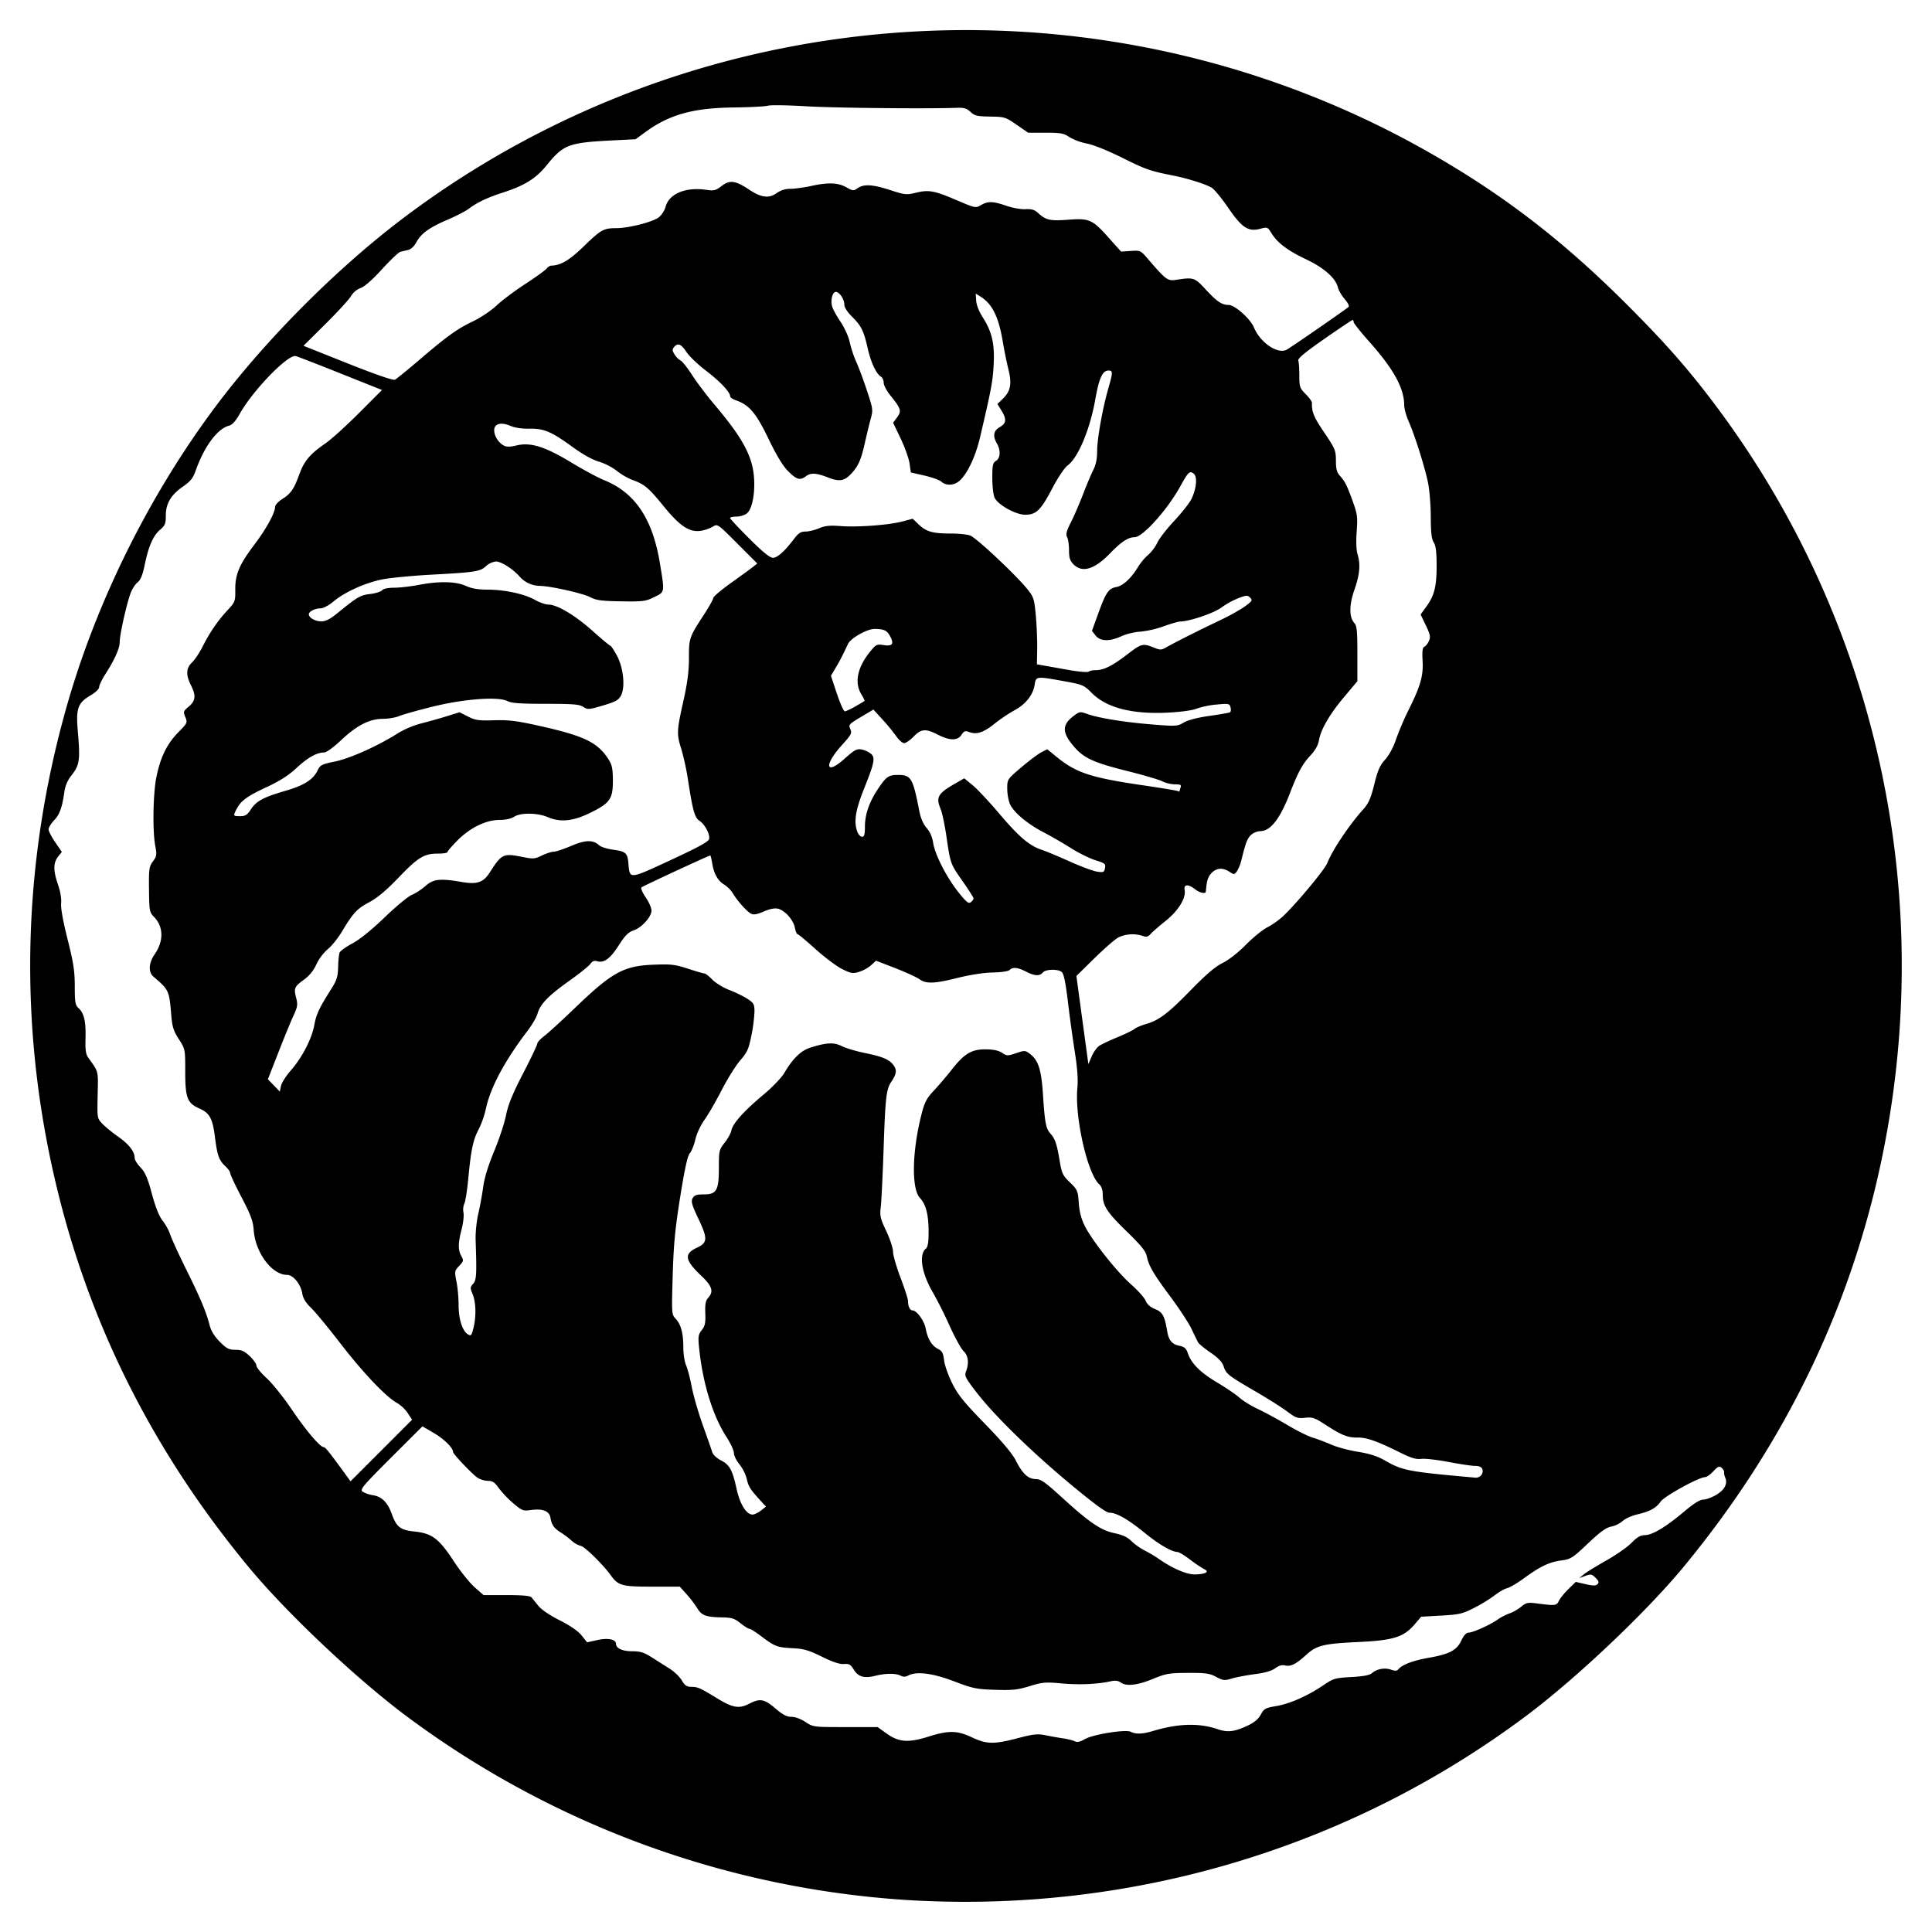 <svg xmlns="http://www.w3.org/2000/svg" width="64" height="64"><path d="M30.079 62.943a31.055 31.055 0 0 1-16.654-6.123c-1.677-1.26-3.946-3.407-5.19-4.911-3.066-3.705-5.155-7.79-6.284-12.29C.601 34.24.69 28.764 2.208 23.407c.989-3.486 2.743-7.017 4.944-9.955 1.664-2.22 4.053-4.612 6.273-6.277C23.3-.235 36.728-1.05 47.454 5.114c2.409 1.385 4.353 2.887 6.448 4.983 1.27 1.27 2.033 2.138 2.923 3.325 5.598 7.459 7.517 17.075 5.229 26.191-1.126 4.482-3.226 8.591-6.286 12.296-1.241 1.503-3.562 3.699-5.22 4.938-5.867 4.385-13.097 6.539-20.469 6.096zm3.637-5.364c.525-.137.656-.15.922-.096.17.035.436.082.59.105.153.023.325.067.383.097.072.038.172.015.319-.071.268-.159 1.365-.335 1.531-.246.16.085.39.077.732-.026.835-.251 1.526-.271 2.139-.062.339.115.555.09 1.005-.12.213-.1.347-.213.427-.36.106-.197.152-.223.512-.284.455-.078 1.033-.333 1.553-.685.341-.231.393-.246.937-.277.395-.022.61-.062.682-.128.156-.14.42-.19.629-.117.14.049.2.045.252-.018.123-.148.487-.285 1-.375.685-.12.926-.247 1.079-.57.083-.176.164-.263.248-.264.148-.004.716-.261.964-.438.098-.07.27-.158.382-.197.113-.038.287-.138.388-.222.166-.137.22-.148.528-.108.614.079.644.075.725-.092.042-.085.184-.26.316-.389l.24-.234.324.075c.249.057.34.057.396 0 .057-.056.043-.104-.063-.21-.122-.123-.159-.13-.339-.064l-.202.074.148-.123c.082-.068.417-.274.745-.459s.706-.45.841-.588c.18-.186.295-.253.434-.253.249 0 .697-.268 1.293-.77.326-.275.537-.408.646-.408.09 0 .283-.07.43-.157.278-.163.386-.37.298-.572a.41.41 0 0 1-.037-.178c.006-.038-.03-.104-.082-.146-.078-.065-.124-.045-.274.115-.1.107-.223.194-.274.194-.202 0-1.341.626-1.471.809-.157.22-.352.326-.786.428-.177.042-.391.14-.475.218a.897.897 0 0 1-.379.184c-.167.031-.364.174-.77.559-.508.481-.568.52-.881.562-.402.055-.695.194-1.235.588-.222.162-.476.311-.564.332-.088.021-.269.125-.402.23a5.072 5.072 0 0 1-.677.416c-.395.202-.497.226-1.1.26l-.665.038-.216.253c-.362.423-.705.53-1.866.585-1.16.055-1.38.11-1.727.426-.336.306-.514.395-.698.35-.101-.026-.208.005-.328.093-.119.088-.342.153-.666.194-.269.035-.612.1-.764.144-.252.076-.296.071-.527-.053-.216-.115-.348-.134-.934-.131-.622.003-.725.02-1.165.201-.514.212-.88.251-1.066.114-.08-.058-.183-.07-.338-.035-.445.096-1.041.121-1.618.068-.532-.049-.634-.04-1.056.09-.397.123-.569.141-1.148.122-.62-.02-.74-.046-1.356-.281-.709-.27-1.247-.339-1.52-.192-.091.048-.166.05-.25.005-.156-.084-.5-.082-.844.005-.363.091-.565.032-.711-.21-.102-.166-.154-.195-.324-.181-.138.011-.372-.067-.73-.243-.443-.218-.6-.263-.982-.282-.499-.025-.576-.055-1.04-.404-.173-.131-.344-.238-.379-.238-.035 0-.169-.084-.297-.186-.2-.159-.29-.187-.614-.192-.527-.01-.67-.061-.813-.299a3.856 3.856 0 0 0-.352-.463l-.229-.256H21.6c-.997 0-1.12-.034-1.363-.371-.256-.357-.87-.96-.998-.98a.764.764 0 0 1-.308-.176 2.869 2.869 0 0 0-.357-.27c-.221-.136-.3-.249-.341-.493-.037-.219-.266-.304-.663-.246-.241.034-.283.017-.575-.233a3.41 3.41 0 0 1-.478-.503c-.128-.184-.202-.232-.355-.233a.727.727 0 0 1-.35-.108c-.184-.128-.804-.782-.804-.849 0-.135-.3-.431-.635-.627l-.379-.222-1.045 1.043c-.936.935-1.033 1.051-.937 1.122a.98.98 0 0 0 .342.116c.297.048.487.238.628.63.154.429.282.526.758.575.57.06.8.233 1.287.974.22.337.534.729.696.871l.295.26h.764c.536 0 .783.023.827.077l.229.283c.098.122.383.315.705.476.349.176.605.353.723.5l.183.228.343-.076c.343-.077.612-.023.612.122 0 .15.211.25.533.25.276 0 .396.038.662.207l.592.376c.148.093.325.265.394.382.101.171.165.214.322.214.207 0 .293.04.872.394.49.3.712.336 1.03.17.365-.19.505-.166.874.149.245.21.378.28.533.28.122 0 .314.07.465.17.257.17.266.17 1.325.17h1.067l.295.212c.405.29.722.314 1.385.105.672-.212.956-.207 1.446.024.486.23.724.234 1.518.026zm6.218-5.478c.068-.043.055-.07-.062-.131a4.578 4.578 0 0 1-.464-.317c-.174-.132-.355-.24-.403-.242-.192-.003-.615-.25-1.087-.634-.551-.449-.932-.667-1.166-.667-.108 0-.495-.283-1.29-.943-1.306-1.087-2.511-2.264-3.108-3.036-.377-.487-.41-.553-.353-.702.105-.276.075-.524-.082-.672-.08-.075-.29-.457-.468-.85a14.226 14.226 0 0 0-.536-1.072c-.384-.646-.487-1.271-.243-1.474.063-.052.09-.211.089-.547 0-.576-.087-.918-.286-1.129-.284-.302-.264-1.53.047-2.755.107-.422.168-.541.417-.806.16-.171.422-.478.582-.683.421-.537.662-.683 1.128-.68.257.001.43.038.545.115.16.106.187.106.465.012.278-.095.303-.094.447.013.29.217.39.521.444 1.36.061.936.097 1.127.246 1.289.153.168.216.352.306.9.07.421.102.488.34.718.25.241.265.277.294.683.022.3.083.53.204.77.248.49 1.068 1.522 1.535 1.933.22.194.435.435.476.535.05.121.156.214.312.276.246.096.318.227.402.733.05.304.16.433.406.483.165.034.223.086.279.25.113.336.416.638.968.965.285.169.617.394.737.501.121.107.401.28.623.383.222.104.657.34.967.525.31.184.686.372.837.417.15.045.427.15.615.232.188.083.585.19.883.238.378.06.644.144.876.277.613.35.762.379 3.009.58.168.016.294-.138.237-.288-.025-.065-.111-.101-.237-.101-.109 0-.504-.059-.877-.13-.374-.072-.781-.118-.905-.103-.174.022-.336-.027-.709-.212-.744-.372-1.105-.5-1.4-.494-.327.005-.534-.077-1.063-.422-.357-.233-.435-.26-.678-.233-.245.027-.31.004-.59-.206-.172-.13-.635-.423-1.027-.651-.936-.545-1-.595-1.08-.841-.048-.15-.172-.281-.433-.46-.201-.137-.389-.291-.416-.342a13.999 13.999 0 0 1-.214-.44c-.09-.19-.4-.665-.689-1.054-.578-.778-.728-1.033-.796-1.36-.034-.164-.19-.358-.651-.806-.664-.644-.807-.862-.807-1.228 0-.156-.04-.278-.116-.346-.393-.356-.817-2.23-.724-3.203.026-.275-.002-.655-.085-1.179a53.512 53.512 0 0 1-.23-1.673c-.075-.622-.137-.923-.202-.977-.13-.107-.534-.097-.628.016-.105.126-.268.117-.558-.031-.277-.142-.44-.157-.545-.051-.041.041-.28.076-.555.081-.288.005-.75.076-1.148.175-.792.198-1.056.208-1.283.046-.094-.066-.455-.231-.804-.367l-.633-.245-.162.15a1.2 1.2 0 0 1-.397.22c-.21.063-.27.053-.564-.093-.181-.09-.577-.387-.88-.66-.303-.273-.572-.497-.598-.497-.026 0-.065-.096-.087-.213-.048-.255-.326-.57-.555-.628-.11-.027-.27.003-.475.092-.228.098-.34.116-.424.071-.142-.076-.453-.426-.599-.672a.968.968 0 0 0-.286-.289c-.211-.125-.345-.362-.4-.711-.023-.14-.051-.255-.063-.255-.047 0-2.23 1.012-2.28 1.057-.03.027.033.174.14.329.106.154.192.35.192.437 0 .21-.325.571-.596.66-.17.057-.28.168-.494.502-.282.44-.49.589-.722.515-.083-.026-.15.003-.212.091-.05.071-.364.323-.697.56-.69.488-.967.775-1.053 1.086-.033.119-.183.378-.334.575-.749.982-1.229 1.877-1.373 2.562a3.183 3.183 0 0 1-.244.699c-.184.343-.253.674-.345 1.642-.036.384-.094.751-.13.817a.525.525 0 0 0-.028.297c.02.098-.008.348-.062.557-.12.46-.121.684-.007.888.079.142.073.169-.074.323-.154.162-.157.18-.088.522.039.194.07.544.07.776 0 .463.124.852.305.966.105.065.124.046.185-.2.097-.38.086-.863-.025-1.127-.086-.207-.085-.235.016-.346.112-.124.122-.309.083-1.442-.009-.239.03-.629.086-.868.055-.239.13-.643.165-.9.04-.3.168-.716.361-1.178.164-.392.341-.929.394-1.192.072-.358.216-.71.566-1.388.259-.5.47-.943.47-.986 0-.043.105-.158.232-.254.128-.097.582-.512 1.009-.922 1.236-1.19 1.617-1.401 2.61-1.44.578-.023.715-.007 1.14.132.266.087.511.158.546.158.035 0 .153.092.263.205.11.113.364.268.564.344.201.076.47.208.598.292.212.139.233.178.233.43a5.3 5.3 0 0 1-.103.79c-.089.443-.138.554-.367.816-.146.167-.425.614-.62.993s-.453.824-.573.989c-.122.169-.252.45-.296.642-.044.187-.127.393-.184.457-.073.08-.17.517-.316 1.436-.17 1.059-.22 1.576-.25 2.61-.037 1.262-.035 1.292.096 1.432.178.188.256.48.256.95 0 .213.04.479.09.59.05.113.135.437.19.723.054.285.22.857.368 1.271.149.414.289.817.312.894.023.077.15.196.284.264.29.149.381.312.52.945.11.506.325.852.528.852.06 0 .186-.06.278-.132l.168-.132-.177-.193c-.346-.379-.402-.467-.46-.725a1.39 1.39 0 0 0-.242-.484c-.102-.122-.184-.291-.184-.375 0-.084-.11-.321-.245-.529-.457-.703-.79-1.79-.908-2.961-.037-.365-.027-.434.09-.581.107-.137.128-.24.116-.556-.011-.299.01-.417.094-.51.19-.21.134-.39-.223-.728-.553-.524-.586-.731-.145-.936.352-.164.358-.3.043-.963-.214-.451-.247-.566-.19-.673.056-.103.13-.128.37-.128.427 0 .501-.131.501-.889 0-.557.009-.593.19-.822.106-.132.207-.318.226-.412.045-.23.418-.643 1.06-1.18.29-.242.6-.564.689-.716.282-.481.55-.743.863-.842.538-.171.784-.183 1.044-.05.132.066.476.169.766.228.605.122.828.221.963.427.1.154.079.277-.095.534-.161.239-.194.527-.25 2.233-.03.87-.072 1.73-.094 1.91-.035.291-.015.377.184.796.122.259.223.565.223.68 0 .116.111.504.248.863.136.359.248.706.248.77 0 .182.066.315.156.315.134 0 .384.348.43.599.065.341.198.565.4.67.145.074.181.14.208.377.018.158.137.498.265.757.191.387.382.625 1.084 1.346.557.572.91.99 1.02 1.207.228.45.415.626.667.629.172.001.316.103.887.625.9.821 1.277 1.076 1.734 1.17.258.054.421.131.549.259.1.1.297.24.438.311.141.072.34.189.441.26.458.323.935.533 1.211.534.154 0 .318-.024.365-.054zM13.507 46.81a1.19 1.19 0 0 0-.358-.337c-.359-.194-1.121-.997-1.877-1.976-.394-.512-.83-1.04-.968-1.172-.177-.17-.264-.313-.292-.483-.052-.308-.301-.61-.503-.61-.502 0-1.05-.736-1.105-1.484-.023-.303-.096-.501-.403-1.088-.207-.395-.375-.754-.375-.798 0-.045-.073-.149-.162-.231-.21-.196-.266-.352-.341-.948-.08-.634-.175-.81-.517-.962-.404-.18-.47-.35-.47-1.232 0-.73 0-.736-.211-1.064-.178-.276-.22-.408-.252-.804-.068-.81-.077-.83-.587-1.266-.178-.151-.163-.453.036-.74.303-.438.298-.91-.013-1.234-.159-.165-.165-.2-.173-.915-.008-.68.003-.76.13-.931.125-.17.133-.22.078-.51-.094-.495-.074-1.737.036-2.278.134-.662.35-1.105.721-1.482.306-.311.314-.327.238-.51-.073-.177-.066-.198.115-.35.228-.192.245-.366.069-.71-.17-.335-.16-.566.037-.75.089-.082.246-.317.35-.522.24-.476.502-.858.828-1.21.25-.269.26-.292.256-.682-.005-.508.132-.828.645-1.507.387-.513.673-1.038.675-1.237 0-.059.107-.175.237-.257.288-.181.385-.324.572-.836.157-.431.353-.66.872-1.017.186-.129.68-.577 1.099-.996l.76-.762-1.366-.545c-.75-.3-1.421-.56-1.49-.578-.256-.067-1.42 1.132-1.857 1.914-.133.237-.247.363-.35.39-.386.096-.827.69-1.11 1.493-.087.246-.172.353-.412.519-.405.279-.576.565-.576.963 0 .271-.025.334-.184.468-.232.195-.386.542-.513 1.157-.073.355-.138.513-.243.596-.079.062-.185.23-.235.376-.14.397-.352 1.358-.352 1.59 0 .216-.162.58-.487 1.088-.107.169-.195.355-.195.413 0 .06-.121.177-.28.27-.421.247-.49.43-.43 1.146.088 1.017.067 1.162-.216 1.518a1.105 1.105 0 0 0-.224.522c-.072.524-.157.761-.342.955-.1.105-.183.24-.183.299 0 .06.099.252.22.427l.22.32-.127.16c-.16.205-.16.463 0 .926.078.223.118.464.103.615-.016.156.063.597.214 1.195.196.78.238 1.056.238 1.557 0 .526.017.624.122.719.185.167.25.447.234.998-.011.394.008.532.094.651.343.477.327.413.308 1.23-.017.77-.016.773.155.954.095.1.335.296.534.436.355.25.538.49.538.705 0 .06.087.198.194.308.151.156.233.345.375.871.12.446.24.745.355.89.095.119.21.328.254.464.044.137.28.653.526 1.148.475.958.666 1.413.78 1.86.048.186.16.365.336.542.225.225.303.265.517.265.2 0 .297.042.473.209.122.115.222.256.222.315 0 .058.152.244.338.414.186.17.56.636.83 1.035.48.708.942 1.252 1.063 1.252.053 0 .186.166.735.922l.152.209 1.02-1.02 1.019-1.02-.144-.22zM9.632 35.462c.375-.428.695-1.045.779-1.503.066-.362.16-.563.57-1.21.176-.28.212-.4.22-.714.004-.208.027-.424.05-.48.023-.056.215-.193.426-.305.241-.129.636-.448 1.066-.862.375-.362.78-.696.899-.744.12-.048.322-.18.45-.293.265-.234.482-.258 1.21-.133.505.086.71.015.924-.32.388-.61.448-.638 1.07-.513.365.074.417.07.655-.045.142-.069.316-.125.387-.125.071 0 .332-.086.58-.192.478-.203.724-.209.933-.02.058.054.264.118.456.144.42.057.478.108.508.44.049.55.002.552 1.402-.096.948-.44 1.26-.613 1.275-.704.026-.164-.144-.48-.32-.596-.159-.103-.223-.33-.382-1.364a8.442 8.442 0 0 0-.218-1.005c-.16-.505-.156-.608.064-1.59.136-.61.186-.992.186-1.432 0-.665.01-.691.499-1.442.169-.259.307-.506.307-.55 0-.042.258-.262.574-.488.316-.225.644-.464.729-.531l.155-.122-.659-.66c-.645-.647-.661-.658-.806-.565a1.26 1.26 0 0 1-.378.137c-.389.071-.71-.135-1.254-.804-.502-.618-.642-.736-1.042-.877a2.062 2.062 0 0 1-.508-.297 2.011 2.011 0 0 0-.598-.308c-.216-.063-.54-.242-.868-.482-.708-.515-.961-.623-1.44-.61-.24.005-.475-.03-.62-.092-.316-.136-.542-.077-.542.143 0 .192.138.41.319.508.091.049.208.047.425-.005.462-.11.937.038 1.807.564.396.24.885.503 1.085.584 1.026.415 1.606 1.274 1.849 2.732.167 1.008.174.967-.182 1.143-.286.142-.37.153-1.094.142-.65-.01-.826-.033-1.024-.136-.253-.133-1.34-.375-1.684-.376a.917.917 0 0 1-.664-.314c-.222-.25-.604-.493-.775-.493a.581.581 0 0 0-.329.149c-.198.184-.341.207-1.804.286-.644.035-1.384.106-1.643.159-.567.114-1.241.42-1.61.73-.151.127-.337.227-.423.227-.187 0-.393.103-.393.197 0 .115.206.233.413.235.14.001.288-.073.52-.262.68-.554.77-.606 1.1-.645.177-.022.354-.077.393-.123.043-.052.197-.085.398-.085.18 0 .547-.042.814-.093.68-.13 1.23-.118 1.563.033.187.085.406.123.713.123.574.002 1.22.14 1.573.338.155.087.357.158.45.158.287 0 .877.351 1.458.868.306.273.574.496.595.496.02 0 .116.144.212.32.218.4.285 1.047.138 1.328-.08.152-.177.206-.595.33-.47.139-.509.142-.654.046-.129-.084-.34-.101-1.246-.101-.827 0-1.132-.022-1.263-.09-.306-.158-1.436-.074-2.479.183-.489.121-.988.261-1.108.312-.12.05-.362.091-.537.092-.446 0-.868.216-1.388.706-.259.244-.488.41-.568.41-.243 0-.534.164-.914.516-.263.244-.557.431-.99.632-.644.3-.848.448-.992.725-.12.229-.116.236.12.236.169 0 .233-.041.356-.228.182-.277.413-.4 1.142-.612.613-.177.92-.371 1.064-.673.086-.181.136-.207.586-.3.5-.103 1.44-.527 2.09-.943a3.01 3.01 0 0 1 .744-.313c.229-.057.612-.165.85-.239l.435-.135.279.142c.242.123.356.14.868.124.486-.015.753.019 1.517.19 1.436.32 1.895.538 2.244 1.065.139.21.166.321.17.698.008.643-.086.784-.726 1.101-.588.292-1.006.336-1.435.153-.336-.144-.896-.151-1.105-.014-.103.068-.286.108-.492.108-.446 0-.98.262-1.398.687-.179.181-.325.353-.325.38 0 .027-.143.049-.317.049-.457 0-.657.123-1.306.8-.4.417-.698.667-.966.81-.406.215-.53.348-.91.981-.128.214-.338.473-.466.576a1.594 1.594 0 0 0-.375.5 1.26 1.26 0 0 1-.397.498c-.334.242-.355.289-.275.604.06.237.05.304-.095.617-.089.193-.314.742-.5 1.22l-.34.868.197.205.198.205.038-.185c.02-.102.167-.333.325-.514zm26.785-.82c.08-.052.353-.18.606-.285.254-.105.505-.227.558-.271.053-.045.22-.116.37-.16.44-.125.736-.349 1.494-1.126.508-.52.811-.78 1.054-.899.204-.1.516-.345.773-.605.237-.241.558-.502.715-.58.156-.078.394-.248.53-.378.469-.451 1.368-1.535 1.452-1.75.166-.425.722-1.257 1.185-1.772.183-.204.253-.361.37-.832.114-.465.186-.629.36-.821.131-.146.274-.41.363-.674a9.43 9.43 0 0 1 .416-.975c.397-.795.49-1.126.462-1.63-.017-.31-.002-.435.056-.458.044-.017.113-.102.152-.189.062-.135.047-.211-.1-.52l-.173-.361.193-.267c.265-.365.34-.67.337-1.377-.001-.433-.028-.642-.097-.746-.07-.108-.095-.326-.097-.856-.001-.396-.044-.906-.097-1.15-.117-.545-.44-1.559-.636-2.003-.08-.184-.147-.423-.147-.532 0-.566-.35-1.202-1.17-2.12-.277-.313-.505-.599-.505-.637 0-.037-.016-.068-.035-.068-.02 0-.44.281-.935.626-.638.444-.889.653-.864.718.02.05.035.274.035.497 0 .376.015.418.21.614.116.116.21.246.208.289-.011.297.061.473.404.98.364.538.388.595.39.933 0 .277.03.392.131.503.17.185.235.316.433.865.146.405.159.508.124.982-.024.319-.014.615.027.746.104.34.076.675-.1 1.178-.18.512-.181.913-.004 1.109.083.091.1.269.1 1.018v.907l-.432.515c-.487.579-.777 1.077-.841 1.444-.029.164-.124.333-.278.497-.261.276-.415.558-.68 1.245-.332.863-.648 1.267-.99 1.267a.513.513 0 0 0-.3.124c-.126.117-.178.252-.322.839a1.31 1.31 0 0 1-.149.369c-.082.113-.094.113-.247.013-.224-.146-.429-.13-.595.046-.12.128-.155.241-.186.609-.007.088-.202.046-.36-.078-.225-.177-.379-.164-.342.029.05.264-.21.687-.625 1.018-.21.167-.434.362-.497.431-.092.102-.145.116-.268.07a1.095 1.095 0 0 0-.808.052c-.109.059-.465.37-.793.69l-.595.585.156 1.152.199 1.461.042.308.11-.257c.06-.142.174-.3.253-.352zM32.25 29.76c0-.028-.163-.285-.363-.57-.406-.58-.4-.562-.538-1.5-.055-.373-.14-.774-.189-.89-.164-.393-.095-.513.486-.847l.296-.17.277.227c.152.124.553.553.892.953.648.764.994 1.058 1.403 1.19.136.045.547.216.911.38.365.165.773.317.907.339.223.035.245.026.272-.115.027-.14-.002-.163-.317-.261-.19-.06-.556-.24-.812-.402-.256-.161-.667-.4-.915-.528-.54-.282-.994-.668-1.11-.943a1.591 1.591 0 0 1-.084-.505c0-.3.004-.306.465-.698.256-.218.554-.442.663-.498l.197-.102.323.263c.637.519 1.132.68 2.847.931.613.09 1.136.177 1.163.193.027.017.049.017.049 0 0-.015.017-.073.037-.127.03-.078-.007-.098-.189-.098-.124 0-.313-.045-.418-.1-.106-.054-.621-.206-1.146-.337-1.112-.278-1.438-.424-1.76-.79-.417-.474-.428-.737-.042-1.03.206-.158.22-.16.474-.07.383.135 1.237.272 2.157.345.772.062.817.06 1.03-.066.14-.082.455-.164.85-.219.346-.048.652-.103.68-.12.029-.018.036-.092.017-.164-.032-.124-.061-.13-.463-.092a2.84 2.84 0 0 0-.657.135c-.136.057-.519.11-.944.132-1.192.06-2.037-.155-2.528-.646-.267-.268-.3-.282-.931-.396-.915-.165-.92-.164-.965.115-.056.345-.294.648-.669.85a5.198 5.198 0 0 0-.658.443c-.361.292-.597.37-.837.28-.138-.053-.176-.04-.26.09-.131.199-.382.198-.78-.004-.41-.208-.555-.197-.806.062-.116.12-.257.217-.314.217-.057 0-.176-.104-.264-.232a6.53 6.53 0 0 0-.458-.556l-.297-.324-.417.248c-.393.234-.413.256-.348.398.061.135.035.186-.276.53-.605.668-.546 1.016.078.46.343-.306.415-.345.58-.312.103.021.24.085.303.142.148.134.118.286-.235 1.171-.282.706-.34 1.088-.214 1.418.033.087.103.159.155.159.073 0 .094-.077.094-.34 0-.399.147-.821.434-1.248.272-.406.35-.46.664-.46.433 0 .49.1.704 1.199.045.233.13.43.242.558.11.126.188.304.216.493.057.387.452 1.156.846 1.647.257.32.331.378.403.318.05-.04.089-.097.089-.126zM28.337 23.4c.156-.09.293-.171.303-.18.01-.007-.038-.108-.108-.223-.238-.39-.127-.905.31-1.433.176-.214.21-.23.427-.195.288.046.352-.033.226-.277-.109-.21-.207-.257-.53-.257-.245 0-.785.306-.874.496-.193.41-.27.56-.408.791l-.157.265.196.588c.108.324.226.589.263.589.037 0 .195-.074.352-.164zm7.959-1.2c.268 0 .55-.141 1.05-.525.473-.363.512-.372.908-.211.181.073.228.07.403-.033.243-.14 1.071-.557 1.78-.894.29-.137.65-.339.799-.447.243-.177.261-.207.176-.292-.085-.085-.126-.083-.395.02a2.686 2.686 0 0 0-.558.308c-.239.182-1.053.458-1.36.462-.065.001-.315.073-.553.16a3.346 3.346 0 0 1-.776.177c-.187.011-.467.078-.62.15-.391.181-.703.173-.857-.022l-.121-.155.202-.557c.259-.716.347-.846.606-.895.225-.042.498-.296.722-.67a1.87 1.87 0 0 1 .333-.396c.107-.09.243-.271.302-.402.058-.13.312-.458.564-.727.252-.27.51-.598.572-.73.162-.34.196-.725.074-.827-.134-.11-.182-.066-.443.407-.43.782-1.248 1.695-1.52 1.695-.21 0-.442.152-.806.529-.52.537-.924.661-1.213.373-.121-.122-.152-.216-.152-.47 0-.174-.028-.37-.063-.435-.05-.093-.022-.203.13-.502.106-.21.286-.627.4-.925.114-.299.265-.657.335-.795.088-.171.129-.37.129-.623 0-.41.178-1.409.371-2.083.155-.539.155-.59.002-.59-.195 0-.31.252-.434.956-.176.992-.569 1.932-.914 2.185-.105.078-.32.398-.512.763-.382.727-.531.872-.897.872-.31 0-.89-.32-1.01-.558-.043-.086-.078-.377-.079-.652 0-.43.016-.507.123-.574.147-.092.16-.347.031-.573-.144-.253-.115-.427.093-.545.22-.126.234-.263.055-.552l-.132-.213.192-.188c.245-.24.29-.494.173-.956a14.752 14.752 0 0 1-.189-.933c-.138-.813-.346-1.236-.729-1.477l-.165-.105.014.236c.009.142.095.36.214.546.31.48.402.883.365 1.578-.03.559-.079.815-.454 2.416-.157.668-.459 1.277-.726 1.464-.175.123-.41.12-.55-.008-.062-.055-.315-.147-.563-.203l-.45-.103-.043-.3c-.024-.165-.156-.535-.294-.823l-.251-.524.133-.18c.155-.21.13-.286-.229-.732-.119-.147-.216-.334-.216-.415 0-.081-.04-.17-.087-.197-.157-.09-.339-.477-.444-.95-.13-.574-.21-.736-.525-1.047-.149-.148-.247-.303-.247-.391 0-.18-.162-.422-.281-.422-.111 0-.18.258-.126.473.023.09.148.32.278.512.135.2.267.49.307.679.039.182.136.475.216.651.08.177.24.606.355.954.199.602.205.647.126.93-.045.164-.133.527-.196.806-.126.563-.22.774-.46 1.026-.224.237-.392.262-.768.113-.383-.15-.563-.16-.726-.036-.192.145-.305.112-.584-.166-.178-.178-.385-.519-.654-1.077-.41-.853-.638-1.121-1.08-1.275-.105-.037-.19-.096-.19-.132 0-.139-.335-.493-.796-.845-.265-.201-.557-.48-.65-.621-.179-.27-.29-.314-.415-.162-.062.074-.057.123.027.251a.578.578 0 0 0 .195.194c.05.019.22.233.377.476.157.243.487.68.732.97.95 1.121 1.276 1.727 1.322 2.453.036.548-.073 1.05-.255 1.177a.687.687 0 0 1-.334.092c-.112 0-.204.022-.204.048 0 .026.287.333.637.682.443.442.681.635.782.635.148 0 .392-.22.709-.64.135-.179.216-.229.372-.23.11 0 .31-.05.447-.108.193-.084.35-.1.713-.073.572.043 1.589-.033 2.047-.153l.341-.09.186.178c.264.252.46.31 1.074.312.305 0 .596.035.67.077.295.17 1.536 1.344 1.881 1.78.197.248.219.32.268.865.03.327.05.823.045 1.102l-.009.508.206.037.827.147c.341.061.647.088.68.06.032-.028.137-.05.234-.05zM13.891 11.921c.941-.803 1.252-1.026 1.792-1.284.248-.12.595-.353.77-.52.177-.166.6-.484.942-.706.34-.222.658-.45.705-.507.047-.057.117-.104.155-.105.306-.001.602-.174 1.062-.619.596-.577.673-.62 1.097-.622.412-.001 1.202-.202 1.412-.359a.778.778 0 0 0 .226-.36c.118-.426.67-.651 1.348-.55.247.037.31.022.504-.127.275-.21.454-.185.925.128.393.261.652.29.909.1a.762.762 0 0 1 .446-.135c.147-.002.448-.043.67-.091.576-.127.904-.116 1.179.039.22.123.244.125.379.03.204-.143.498-.125 1.084.066.48.156.531.161.852.084.426-.102.602-.069 1.363.257.594.254.612.257.784.155.231-.136.401-.131.846.023.202.07.484.12.628.112.194-.012.3.018.404.113.276.252.401.281 1.005.236.712-.053.803-.013 1.355.603l.404.453.322-.022c.311-.021.328-.014.549.243.621.722.668.757.956.713.578-.088.61-.078.976.32.375.405.536.513.764.513.2 0 .718.462.833.742.206.503.785.899 1.084.741.137-.072 1.95-1.326 2.054-1.42.029-.027-.03-.142-.13-.257-.1-.115-.2-.286-.223-.381-.077-.316-.454-.65-1.062-.94-.614-.292-.944-.542-1.145-.868-.123-.2-.133-.203-.373-.139-.39.104-.602-.035-1.054-.694-.21-.307-.453-.604-.54-.661-.175-.115-.812-.318-1.292-.411-.743-.145-.911-.204-1.675-.585-.472-.236-.96-.432-1.177-.474a1.906 1.906 0 0 1-.582-.215c-.184-.125-.288-.144-.788-.144h-.576l-.382-.264c-.367-.253-.401-.264-.876-.27-.429-.007-.514-.027-.65-.155-.125-.117-.218-.145-.447-.136-.95.037-4.055.006-4.993-.05-.608-.037-1.18-.046-1.272-.02-.091.026-.599.052-1.127.059-1.352.015-2.14.235-2.938.82l-.319.233-.806.04c-1.414.073-1.585.138-2.14.823-.358.44-.727.67-1.458.906-.499.16-.85.328-1.117.53-.102.079-.417.242-.7.363-.614.263-.882.457-1.042.752-.072.134-.179.233-.273.254a7.154 7.154 0 0 0-.26.062c-.057.016-.33.277-.608.58-.315.346-.578.576-.704.618a.638.638 0 0 0-.318.267c-.064.11-.445.527-.846.924l-.729.723 1.469.585c.926.369 1.503.567 1.562.538.051-.026.414-.321.807-.657z"/></svg>